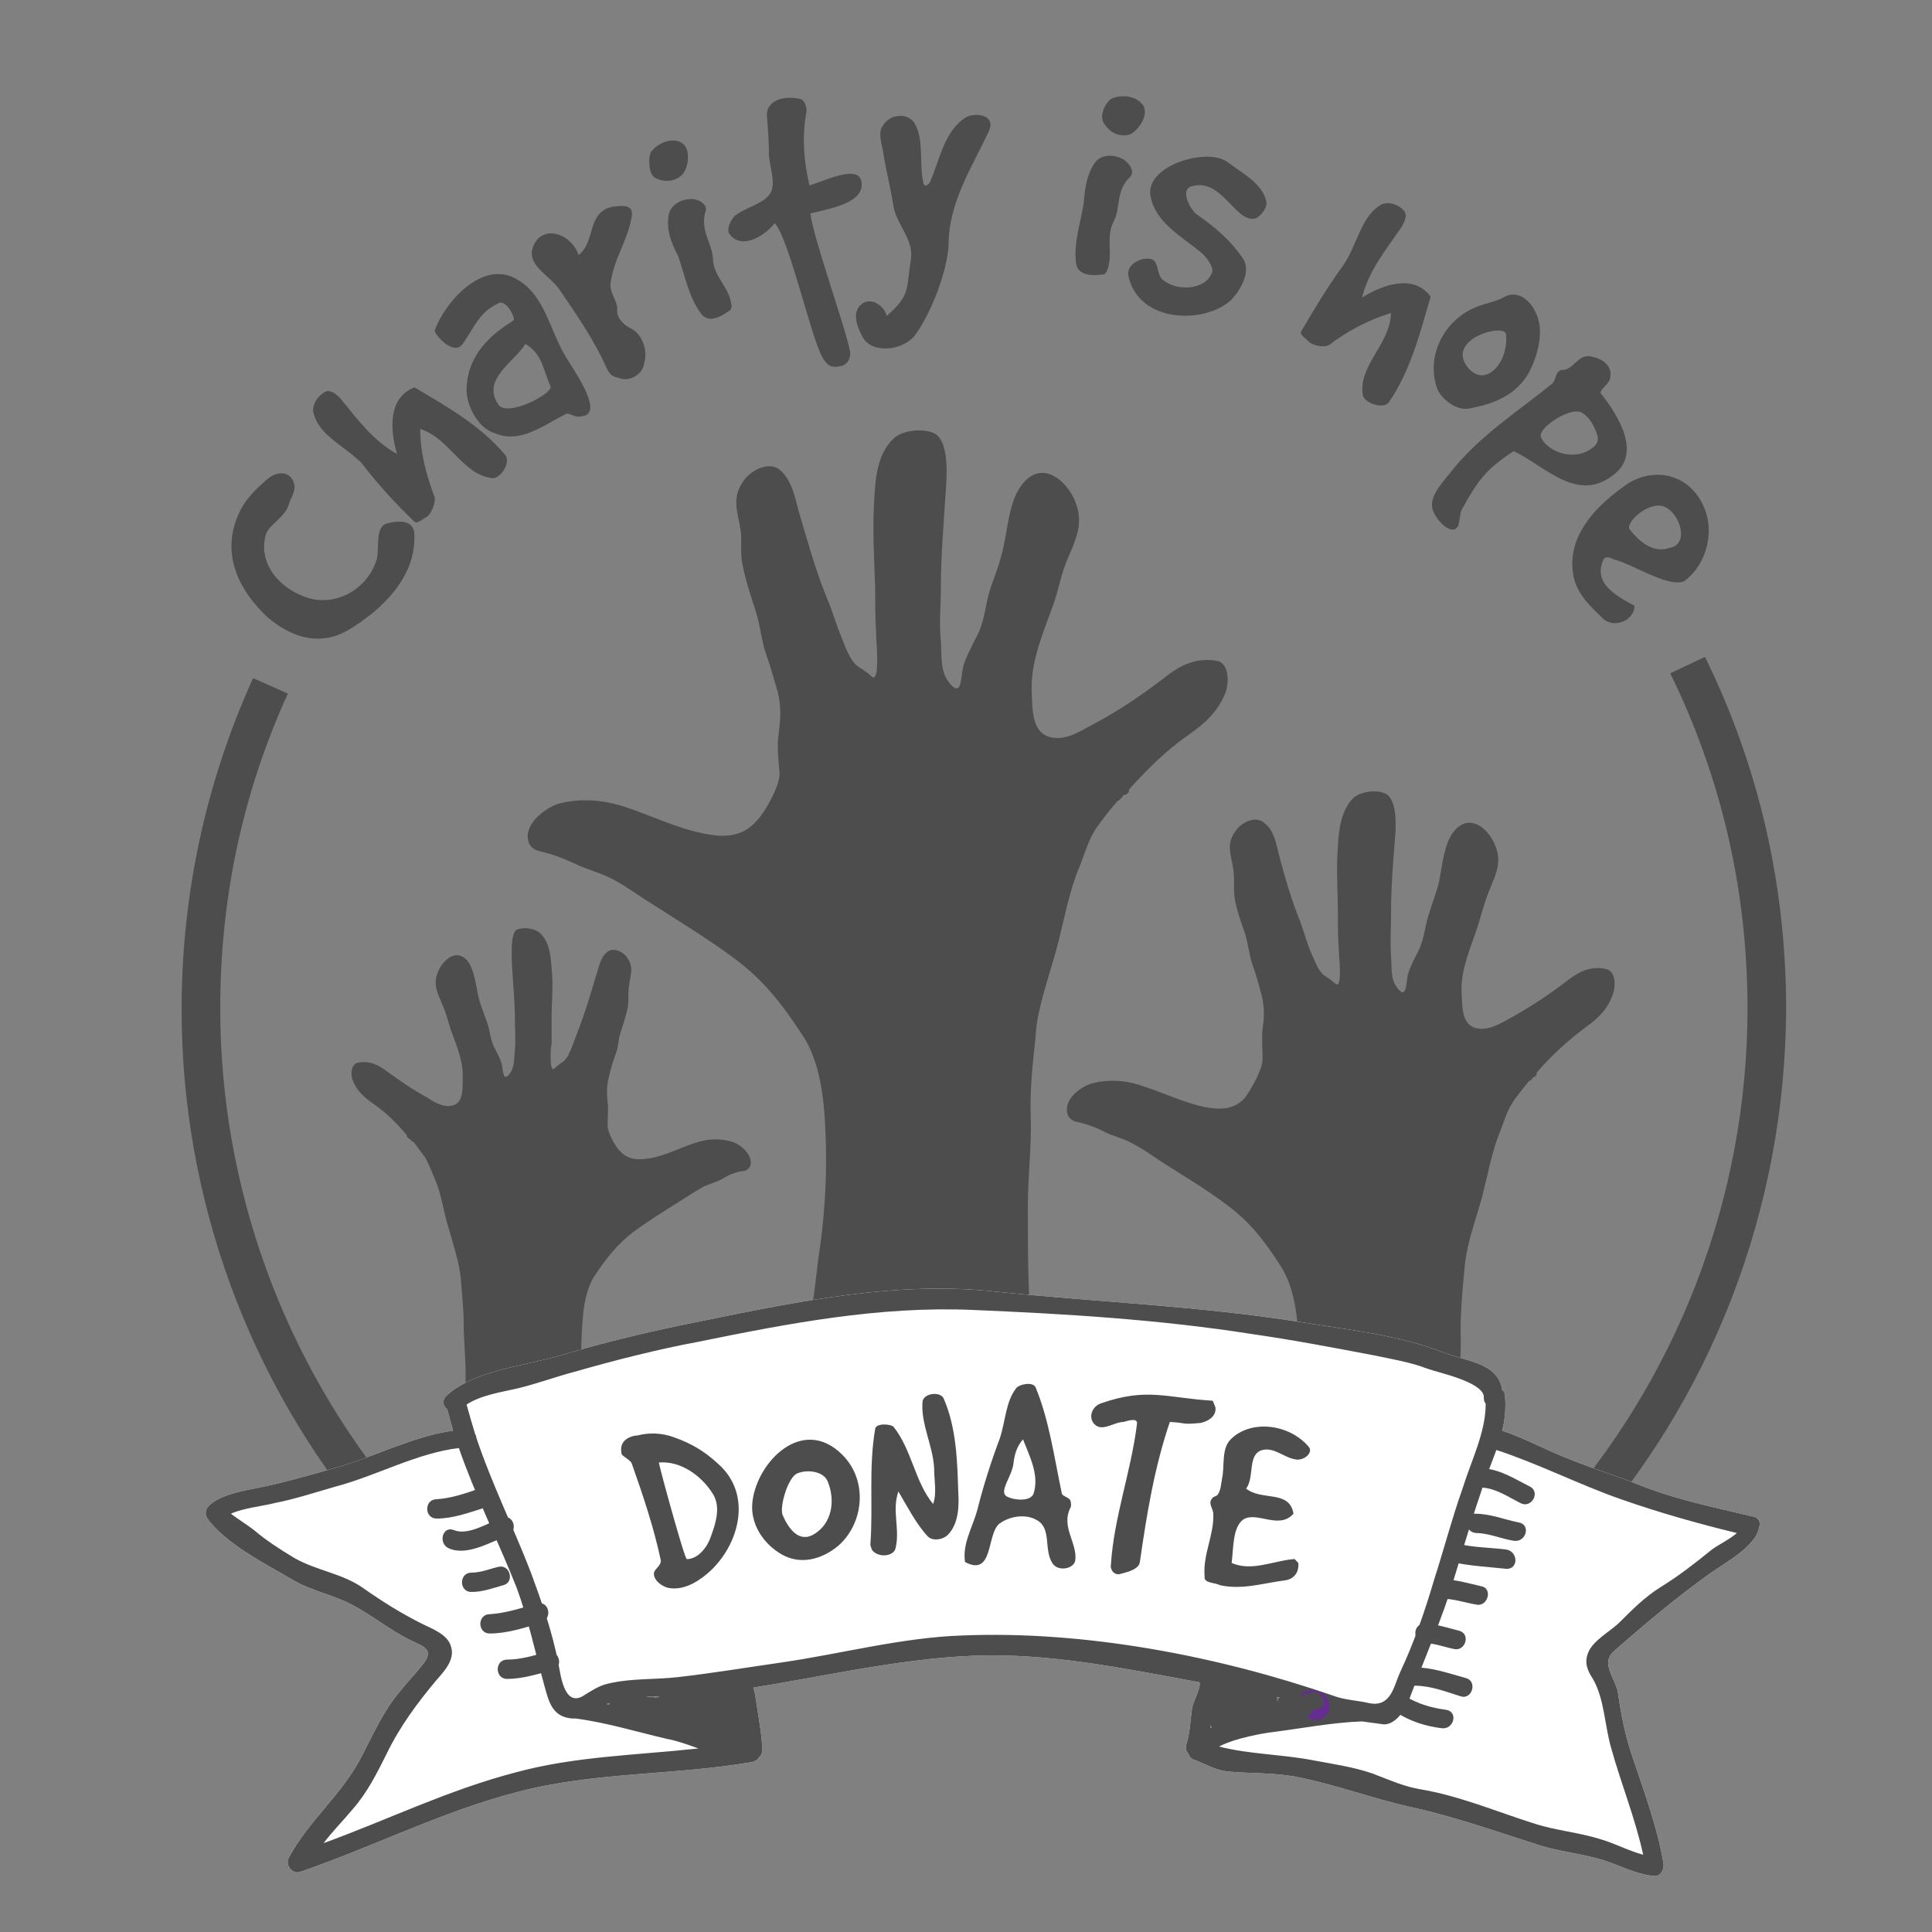 <?xml version="1.0" encoding="utf-8"?>
<!-- Generator: Adobe Illustrator 18.0.0, SVG Export Plug-In . SVG Version: 6.00 Build 0)  -->
<!DOCTYPE svg PUBLIC "-//W3C//DTD SVG 1.1//EN" "http://www.w3.org/Graphics/SVG/1.1/DTD/svg11.dtd">
<svg version="1.1" id="Layer_1" xmlns="http://www.w3.org/2000/svg" xmlns:xlink="http://www.w3.org/1999/xlink" x="0px" y="0px"
	 viewBox="0 0 200 200" enable-background="new 0 0 200 200" xml:space="preserve">
<rect x="0" y="0" width="200" height="200" fill="#808080" stroke="none"/>
<g>
	<g>
		<path fill="#4D4D4D" d="M24.5,53.7c0.7-1.9,1.9-3,3.3-4.2c0.6-0.5,1.9-0.9,2.5,0.2c0.5,0.9-0.1,1.6-0.4,2.5
			c-0.4,1.4-2.1,2.1-2.4,3.2c-0.8,3,1.5,5.6,4.4,6.5c3,0.9,6.2-1,7.1-4c0.3-1.1-0.2-3.3,1-3.7c1.5-0.4,2.9-0.3,2.9,1.2
			c0.1,3.3-1.8,6-4.5,8.2c-1.2,0.9-2.5,1.9-3.9,2.3c-2.6,0.7-4.9-0.4-6.8-2C24.8,61.2,23,57.6,24.5,53.7z"/>
		<path fill="#4D4D4D" d="M32.5,42.9c-0.3-0.7,0.2-1.9,1.3-2.4c0.5-0.1,1,0.3,1.4,0.7c1.8,2.2,3.4,4.4,5.9,5.8
			c-0.7-2.4-1-5.8,1.8-6.9c3.4,2,6.9,4,9.4,7c0.6,0.7-0.4,2.4-1.3,2.4c-3.1-0.3-4.4-4.1-7.5-5.1c0,2.4,0.6,4.7,1.5,7.1
			c0.1,0.5-0.3,1.6-0.8,2c-0.3,0.1-1,0.8-1.3,0.5c-2-1.9-3.8-3.9-5.5-6.1C35.7,46.2,33.1,45.1,32.5,42.9z"/>
		<path fill="#4D4D4D" d="M58.5,42.9c-2.4,1.2-4.7,3.1-7.4,1.9c-1.6-0.5-2.8-2.8-2.8-4.4c0-5,5-7.1,4.9-7.3c0-0.6-0.9-2.1-1.6-1.7
			c-2,0.9-2.5,2.5-3.7,4.2c-0.9,1.3-2.9-0.9-2.9-1.4c1.1-3,4.9-7.2,8.3-5.4c3.1,1.6,3.5,5.2,5.3,8.2c1.2,1.9,4,6,1.5,6.1
			C59.5,43.3,58.9,42.6,58.5,42.9z M54.4,35.6c-1.2,1.9-4.6,3.7-2.8,6.3c0.9,1.3,5.6-1.1,5.4-1.9C56.2,38.3,56.2,36.7,54.4,35.6z"/>
		<path fill="#4D4D4D" d="M55.2,25.5c0.9-2.3,3.9-1.4,4.7,0.9c1.8-1.4,0.8-4.4,3.5-5c1-0.1,2.2-0.3,2,1c-0.4,2.5-1.9,4.4-2.2,7
			c-0.1,0.9,0.7,1.7,0.7,2.6c-0.1,0.7,0.4,1.5,1.4,2c1.1,0.5,1.8,2.2,1.4,3.5c-0.1,1.3-1.6,2.1-2.7,1.6c-0.7-0.1-1-0.5-1.3-1.2
			c-1.2-2.7-3-5.3-4.7-7.8C57,28.5,54.4,27.5,55.2,25.5z"/>
		<path fill="#4D4D4D" d="M67.4,15.7c0.8-1,2.3-1.5,3.2-0.9c1,0.7,0.6,2.6,0.1,3.2c-0.6,0.7-1.8,1-2.9,0.4
			C67.1,18,67.1,16.2,67.4,15.7z M69.2,22.4c0.1-1.1,1.2-1.8,2.4-1.8c0.7,0,1.8,0.6,1.4,1.4c-0.5,1.9,0.7,3.2,0.8,4.7
			c0,1.9,1.7,3,1.9,4.8c0.1,0.1,0,0.5-0.1,0.6c-1,0.7-2.2,1.4-3,0.4c-1.3-1.7-1.7-4-2.4-6C69.5,25.2,69,23.9,69.2,22.4z"/>
		<path fill="#4D4D4D" d="M79.4,12.1c-0.2-1.8,2-2.3,3.6-1.8c0.2,0.1,0.5,0.6,0.5,1.2c-0.5,2.5-0.3,5.2,0.3,7.7
			c1.9-0.6,5.5-2.4,5.4,0c-0.1,1.9-3.4,2.4-5.3,2.9c0.2,2.3,3.7,12,4.1,14.3c0.1,0.7-0.3,1.4-1,1.5c-0.9,0.2-1.3,0-1.8-0.8
			c-1.2-1.9-3.5-12.4-5-14c-1.1,1.4-3.5,2.8-4.7,1.1c-0.3-0.5,0.1-1.3,0.5-1.8c1.2-1,3.2-1.3,3.8-2.5c0.5-1-0.1-2.6-0.2-3.8
			C79.6,14.6,79.5,13.4,79.4,12.1z"/>
		<path fill="#4D4D4D" d="M91.4,13c0.7-1.2,2.6-1.4,3.3-0.2c1,1.8,0.4,4,0.9,6.2c0.2,0.5,0.6,0,0.7-0.2c1-2.4,1.5-5.2,3.6-6.6
			c0.9-0.6,3.2-0.4,2.5,1.3c-1.7,3.7-4.2,7.4-4.2,11.8c-0.1,2.6-1.7,6.9-3.4,9.3c-1.2,1.7-4.5,2.1-5.5,0.3c-0.6-1.1-1.2-2.7,0-3.5
			c0.9-0.6,2.2,0.2,2.5,1.3c2.5-2.2,2-2.8,2.5-5.9c0.3-2-1.5-3.6-1.8-5.4c-0.3-2-0.8-3.8-1.1-5.8C91.2,14.7,90.9,13.6,91.4,13z"/>
		<path fill="#4D4D4D" d="M113.3,16.9c0.6-0.9,1.9-1,3-0.4c0.6,0.4,1.3,1.3,0.6,1.9c-1.4,1.4-0.9,3.2-1.6,4.5
			c-0.9,1.7,0,3.4-0.7,5.1c0,0.1-0.3,0.5-0.4,0.4c-1.2,0.2-2.6,0.1-2.8-1.1c-0.3-2.2,0.5-4.3,0.8-6.4
			C112.3,19.5,112.5,18.1,113.3,16.9z M115.1,10.2c1.2-0.5,2.7-0.2,3.3,0.8c0.5,1.1-0.7,2.6-1.4,2.9c-0.9,0.3-2,0-2.7-1.1
			C113.7,12,114.5,10.5,115.1,10.2z"/>
		<path fill="#4D4D4D" d="M131.1,20.9c0.1,0.6-0.6,1.5-1.1,1.7c-2.1,0.6-3.5-4.3-6.7-3.3c-1.2,0.4,0,2.5,0.6,2.9
			c2,1.4,3.5,2.7,4.8,4.6c0.8,1.3-0.2,3.1-1.2,4.2c-2.7,2.6-9.7,2.5-10.7-2.5c-0.2-1.1,1.3-1.9,2.3-1.7c0.9,0.2,0.6,1.5,1.2,2.1
			c1.4,1.3,4.6,1.2,5.2-0.8c0.1-0.5-0.6-1.5-1.2-2c-2.1-1.7-4.7-3.1-5.2-5.8c-0.6-3.2,6-5.1,8-3.5C128.7,18,130.7,19,131.1,20.9z"/>
		<path fill="#4D4D4D" d="M142.8,21.3c0.6-0.5,1.9-0.3,2.6,0.6c0.3,0.5,0,1-0.3,1.6c-1.6,2.3-3.4,4.5-4.1,7.3
			c2.1-1.3,5.3-2.5,7.1-0.1c-1.1,3.8-2.1,7.7-4.3,10.9c-0.5,0.8-2.4,0.2-2.7-0.6c-0.6-3.1,2.8-5.3,2.9-8.6c-2.3,0.7-4.4,1.8-6.4,3.3
			c-0.5,0.3-1.6,0.1-2.1-0.3c-0.2-0.3-1-0.7-0.8-1.1c1.4-2.4,2.8-4.7,4.4-6.9C140.5,25.3,140.9,22.5,142.8,21.3z"/>
		<path fill="#4D4D4D" d="M151.2,32.7c1.7-1.3,3.4-1.3,4.4-1.9c1.9-1.1,3.6,1,3.8,3.1c0.1,1.5-0.3,2.8-0.8,4
			c-1.2,2.8-3.7,3.9-6.6,4.4c-1.2,0.2-2.7-0.9-3.2-2C147.8,37.6,148.8,34.5,151.2,32.7z M155.9,34.6c-0.1-1.2-6.4,0.5-3.9,3.5
			C153.8,40.2,156.2,37.5,155.9,34.6z"/>
		<path fill="#4D4D4D" d="M161.6,38.3c1.3,0.1,1.7-1.7,3.1-1.4c1.2,0.2,2.2,1,2,2.1c0,0.7-1.1,1.3-1,1.7c1.9,2.4,4.2,6.2,1.4,8.4
			c-3.8,3.1-7.2-0.9-10.4-2.4c-2.9,1.9-3.7,3-5.4,6.1c-0.1,0.2-0.2,0.9-0.3,1.5c-0.5,1.4-2.2-0.3-2.6-1.3c-0.6-1.3,0.6-2.7,1.6-3.9
			c3-3.9,7-6.4,10.7-9.4C161.1,39.3,161,38.5,161.6,38.3z M159.5,45.2c0.5,1.4,3.3,2.7,5.3,1.2c0.9-0.6,0.6-1.4,0.3-2
			c-0.3-0.8-1.1-1.8-1.8-1.8C162,42.5,159.3,44.3,159.5,45.2z"/>
		<path fill="#4D4D4D" d="M176.2,52.1c1.4,2.6,0.6,6.3-1.9,8.1c-1.8,0.6-5.4-1.9-7.3-2.3c-0.1-0.1-0.8-0.4-1,0
			c-1.1,2.4,1.1,3.7,3.2,4.8c0,1.6-2.2,2.4-3.3,1.3c-1.2-1.2-2.6-2.4-3-4.3c-0.8-4,2.1-7.1,5-9.2C170.8,48.2,174.6,48.9,176.2,52.1z
			 M172.9,56.7c2-0.4,1-3.5-0.5-4.2c-1.6-0.8-4.2,1.6-3.7,2.3C169.8,56.2,171.2,57.3,172.9,56.7z"/>
	</g>
	<g>
		<path fill="#4D4D4D" d="M109.3,98.5c0.8-2.9,1.3-6.1,2.5-8.9c0.5-1.3,0.9-2.7,1.7-3.9c0.2-0.3,1.4-1.9,2.2-2.8
			c0.1,0,0.2-0.1,0.3-0.2c0.1-0.1,0.2-0.2,0.3-0.4c0.4,0,0.6-0.3,0.6-0.6c1.9-2.1,3.8-4,6.1-5.6c1.7-1.2,3.1-2.4,3.9-4.5
			c0.3-0.9,0.4-3-1-3.2c-1.9-0.3-3.4,0.3-4.9,1.4c-2.3,1.8-4.9,3.6-7.5,5c-1.2,0.6-2.6,1.6-4,1.6c-2.8,0-2.6-2.9-2.7-4.9
			c-0.1-3.1,1.2-6,2.2-8.8c0.6-1.6,0.8-3.2,1.5-4.8c0.5-1.2,1.2-2.6,1.2-4c0.1-3-3.5-7.1-6-3.6c-1.2,1.6-1.4,4.4-1.8,6.2
			c-0.3,1.5-0.8,2.8-1.3,4.2c-0.6,1.7-0.6,3.4-1.4,5c-0.5,1-1,1.9-1.4,3c-0.4,1.1-0.1,3.8-1.6,1.9c-0.9-1.2-0.7-2.8-0.8-4.2
			c-0.2-1.9,0-3.8,0-5.7c0-3.3,0.3-6.5,0.5-9.8c0.1-1.4,0.4-5.1-1.1-6c-1.1-0.6-3.4-0.4-4.3,0.5c-1.7,1.6-1.9,4.2-2,6.4
			c-0.2,3,0,6.1,0.1,9.1c0,1.6,0,3.1,0.1,4.7c0,0.8,0.1,1.5,0.1,2.3c0,0.4,0.1,2.8-0.6,2.1c-0.4-0.4-1.1-0.8-1.5-1.1
			c-0.7-0.6-1.2-1.9-1.5-2.7c-0.6-1.4-1-2.9-1.6-4.3c-1.2-2.9-2-5.9-2.9-8.9c-0.4-1.5-0.7-3.2-1.9-4.3c-1.1-1-2.9-0.1-3.7,0.9
			c-1.5,2-0.7,3.3-0.4,5.5c0.1,1.2-0.1,2.3,0.2,3.5c0.3,1.6,0.9,3.3,1.4,4.9c0.4,1.3,0.5,2.6,0.9,3.9c0.5,1.4,0.9,2.8,1.3,4.2
			c0.4,1.6,0.3,2.8,0.1,4.4c-0.2,1.3,0,2.7,0.1,4.1c0,1.3-1.5,4-2.4,4.9c-1.5,1.7-3.4,1.7-5.4,1.3c-3-0.6-5.5-1.9-8.3-2.8
			c-2.2-0.7-4.5-0.9-6.8-0.3c-1.5,0.5-3.6,2.2-3.1,3.9c0.1,0.5,0.6,0.9,1.1,1c1.3,0.3,2.4,0.7,3.7,1.3c1.2,0.6,2.5,0.9,3.7,1.5
			c1.6,0.8,3,1.9,4.5,2.8c2.8,1.8,5.6,3.5,8.3,5.5c3.1,2.3,5,4.8,7.1,8c2.1,3.2,2.3,7.8,2.4,11.4c0.1,3.9-0.2,7.9-0.8,11.8
			c-0.4,3.2-0.7,6.5-1.6,9.6c-0.3,1.2-0.4,2.7-0.6,3.9c-0.2,1.9-1,3.6-1.4,5.4c0,0.2,0,0.3,0,0.4c-0.1,0.4,0.1,0.9,0.6,0.9
			c4.5,0,9,0,13.5,0c4.2,0,8.5-0.3,12.7,0.1c0.4,0,0.8-0.5,0.7-0.9c0,0,0-0.1,0-0.1c0.1-0.2,0.1-0.3,0-0.5c-0.3-0.6-0.2-1.7-0.4-2.4
			c-0.5-1.6-0.9-3.2-1.1-4.8c-0.4-2.9-0.5-5.8-0.6-8.7c-0.1-2.8-0.1-5.6-0.1-8.4c0-3.1,0.4-6.2,0.3-9.3c-0.1-2.8,0.2-5.5,0.5-8.2
			C107.3,104.7,108.4,101.7,109.3,98.5z"/>
		<path fill="#4D4D4D" d="M166.2,100.3c-1.5-0.3-2.6,0.2-3.8,1.1c-1.8,1.4-3.9,2.8-5.9,3.9c-0.9,0.5-2,1.2-3.1,1.2
			c-2.2,0-2-2.3-2.1-3.8c-0.1-2.4,1-4.7,1.7-6.9c0.4-1.3,0.7-2.5,1.2-3.7c0.4-1,0.9-2,0.9-3.1c0-2.3-2.7-5.5-4.7-2.8
			c-0.9,1.2-1.1,3.4-1.4,4.9c-0.2,1.1-0.7,2.2-1,3.3c-0.5,1.3-0.5,2.6-1.1,3.9c-0.4,0.8-0.8,1.5-1.1,2.4c-0.3,0.9-0.1,3-1.2,1.5
			c-0.7-0.9-0.5-2.2-0.6-3.2c-0.1-1.5,0-3,0-4.5c0-2.6,0.2-5.1,0.4-7.6c0.1-1.1,0.3-4-0.9-4.7c-0.9-0.5-2.6-0.3-3.4,0.4
			c-1.3,1.3-1.5,3.3-1.6,5c-0.2,2.4,0,4.8,0,7.1c0,1.2,0,2.5,0.1,3.7c0,0.6,0.1,1.2,0.1,1.8c0,0.3,0.1,2.2-0.5,1.6
			c-0.3-0.3-0.8-0.6-1.2-0.9c-0.6-0.5-0.9-1.5-1.2-2.1c-0.5-1.1-0.8-2.3-1.2-3.4c-0.9-2.2-1.6-4.6-2.2-6.9c-0.3-1.2-0.5-2.5-1.5-3.3
			c-0.9-0.8-2.3-0.1-2.9,0.7c-1.2,1.5-0.5,2.6-0.3,4.3c0.1,0.9,0,1.8,0.1,2.7c0.2,1.3,0.7,2.6,1.1,3.8c0.3,1,0.4,2,0.7,3
			c0.4,1.1,0.7,2.2,1,3.3c0.3,1.3,0.3,2.2,0.1,3.5c-0.1,1,0,2.1,0,3.2c0,1-1.2,3.1-1.8,3.9c-1.1,1.3-2.6,1.3-4.2,1
			c-2.3-0.5-4.3-1.5-6.5-2.2c-1.7-0.6-3.6-0.7-5.3-0.2c-1.2,0.4-2.8,1.7-2.4,3.1c0.1,0.4,0.5,0.7,0.8,0.8c1,0.2,1.9,0.5,2.9,1
			c0.9,0.5,2,0.7,2.9,1.2c1.2,0.6,2.4,1.5,3.5,2.2c2.2,1.4,4.4,2.7,6.5,4.3c2.4,1.8,3.9,3.8,5.5,6.3c1.6,2.5,1.8,6.1,1.9,8.9
			c0.1,3.1-0.2,6.2-0.6,9.2c-0.1,0.4-0.1,0.7-0.1,1.1H151c0-1.8,0-3.5,0-5.3c0-2.4,0.3-4.8,0.2-7.2c0-2.2,0.2-4.3,0.4-6.4
			c0.2-2.6,1.1-4.9,1.8-7.4c0.6-2.3,1-4.7,1.9-6.9c0.4-1,0.7-2.1,1.3-3c0.1-0.2,1.1-1.5,1.7-2.2c0.1,0,0.2-0.1,0.2-0.1
			c0.1-0.1,0.2-0.2,0.2-0.3c0.3,0,0.4-0.3,0.4-0.5c1.4-1.6,3-3.1,4.7-4.4c1.4-1,2.5-1.9,3.1-3.5
			C167.3,102.1,167.3,100.5,166.2,100.3z"/>
		<path fill="#4D4D4D" d="M75.8,118.2c-1.3-0.4-2.6-0.3-3.8,0.1c-1.6,0.5-3,1.3-4.7,1.6c-1.2,0.2-2.2,0.2-3.1-0.7
			c-0.5-0.5-1.4-2.1-1.3-2.8c0-0.8,0.1-1.6,0-2.3c-0.1-0.9-0.1-1.6,0.1-2.5c0.2-0.8,0.4-1.6,0.7-2.4c0.3-0.7,0.3-1.5,0.5-2.2
			c0.3-0.9,0.6-1.8,0.8-2.8c0.1-0.7,0-1.3,0.1-2c0.1-1.2,0.6-2-0.2-3.1c-0.4-0.6-1.5-1.1-2.1-0.5c-0.7,0.6-0.8,1.6-1.1,2.4
			c-0.5,1.7-1,3.4-1.6,5c-0.3,0.8-0.6,1.6-0.9,2.4c-0.2,0.5-0.5,1.2-0.9,1.5c-0.3,0.2-0.6,0.4-0.9,0.7c-0.4,0.4-0.4-0.9-0.4-1.2
			c0-0.4,0-0.9,0.1-1.3c0-0.9,0-1.8,0-2.7c0-1.7,0.2-3.5,0-5.2c-0.1-1.2-0.2-2.7-1.2-3.6c-0.5-0.5-1.8-0.7-2.5-0.3
			C52.8,97,53,99.1,53,99.9c0.1,1.9,0.3,3.7,0.3,5.5c0,1.1,0.1,2.2,0,3.3c-0.1,0.8,0,1.7-0.5,2.4c-0.8,1.1-0.7-0.5-0.9-1.1
			c-0.2-0.6-0.5-1.1-0.8-1.7c-0.4-0.9-0.4-1.9-0.8-2.8c-0.3-0.8-0.6-1.6-0.8-2.4c-0.2-1-0.4-2.6-1-3.5c-1.4-1.9-3.4,0.4-3.4,2.1
			c0,0.8,0.4,1.6,0.7,2.3c0.4,0.9,0.6,1.8,0.9,2.7c0.6,1.6,1.3,3.3,1.2,5c0,1.1,0.1,2.8-1.5,2.8c-0.8,0-1.6-0.5-2.2-0.9
			c-1.5-0.8-2.9-1.8-4.3-2.8c-0.8-0.6-1.7-1-2.8-0.8c-0.8,0.1-0.8,1.3-0.6,1.8c0.4,1.1,1.2,1.8,2.2,2.5c1.3,0.9,2.4,2,3.4,3.2
			c0,0.2,0.1,0.3,0.3,0.4c0.1,0.1,0.1,0.1,0.2,0.2c0.1,0.1,0.1,0.1,0.2,0.1c0.4,0.5,1.1,1.5,1.2,1.6c0.4,0.7,0.7,1.5,1,2.2
			c0.7,1.6,0.9,3.4,1.4,5c0.5,1.8,1.1,3.5,1.3,5.3c0.1,1.6,0.3,3.1,0.3,4.7c0,1.7,0.2,3.5,0.2,5.3c0,1.6,0,3.2,0,4.7
			c0,1.4-0.1,2.8-0.2,4.1h13.6c0-0.1-0.1-0.3-0.1-0.4c-0.5-1.7-0.7-3.6-0.9-5.5c-0.3-2.2-0.5-4.5-0.4-6.7c0.1-2.1,0.2-4.7,1.4-6.5
			c1.2-1.8,2.3-3.2,4-4.5c1.5-1.1,3.1-2.1,4.7-3.1c0.8-0.5,1.7-1.1,2.6-1.6c0.7-0.3,1.5-0.5,2.1-0.9c0.7-0.4,1.3-0.6,2.1-0.7
			c0.3-0.1,0.5-0.3,0.6-0.6C77.9,119.5,76.7,118.5,75.8,118.2z"/>
	</g>
	<g>
		<path fill="#4D4D4D" d="M38.3,157.9C25.7,143,18.8,124,18.8,104.5c0-11.9,2.5-23.5,7.4-34.3l3.6,1.6c-4.7,10.3-7,21.2-7,32.6
			c0,18.6,6.6,36.6,18.5,50.8L38.3,157.9z"/>
	</g>
	<g>
		<path fill="#4D4D4D" d="M163.4,160.1l-2.9-2.7c13.1-14.5,20.4-33.4,20.4-53c0-12.2-2.7-23.9-8-34.7l3.6-1.7
			c5.6,11.4,8.4,23.7,8.4,36.5C184.8,125.1,177.2,144.9,163.4,160.1z"/>
	</g>
	<g>
		<path fill="#FFFFFF" d="M181.5,157c-4.2-1-8.2-1.8-12.1-3.4c-2.3-0.9-4.6-1.6-6.8-2.5c-2.4-0.9-4.7-2.2-7.1-3
			c0.3-1.1,0.4-2.3,0.3-3.6c0-0.2-0.1-0.5-0.3-0.6c0,0,0,0,0-0.1c-0.5-2.8-3.9-2.9-6.1-3.8c-4.6-1.8-9.6-2.3-14.5-3.1
			c-10.6-1.7-21.2-2.1-31.9-3.2c-10.1-1.1-20.3,1-30.1,3c-5.1,1-10.2,2.2-15.2,3.7c-3.5,1-8.7,1.5-11.5,4.1
			c-0.5,0.5-0.3,1.1,0.1,1.4c0.2,0.7,0.4,1.5,0.6,2.2c-4.3,0.6-8.5,2.9-12.7,4c-2.5,0.7-4.9,1.4-7.4,1.9c-1.5,0.3-4,0.7-5.2,1.9
			c-0.3,0.3-0.4,0.8-0.2,1.2c1.9,2.7,6.1,4.8,9,6.5c1.9,1.1,4.1,1.5,6,2.5c2.1,1.1,3.9,2.6,6.1,3.7c1.2,0.6,2.7,0.9,1.1,2.7
			c-0.7,0.9-1.5,1.7-2.2,2.6c-1.7,2-2.7,4.3-3.9,6.6c-2,4-5.5,6.7-7.6,10.6c-0.4,0.7,0.3,1.7,1.1,1.5c7.6-2.6,14.8-6.3,22.6-8.3
			c8-2.1,16.2-1.7,24.3-3.1c0.3-0.1,0.5-0.2,0.6-0.4c0.2-0.2,0.4-0.4,0.4-0.8c0-1.4-0.3-2.9-0.5-4.3c-0.1-0.6-0.2-1.5-0.4-2.2
			c7.5-1.2,15.2-3,22.8-3.3c7.8-0.3,15.5,1.3,23.1,2.7c0.1,0,0.2,0,0.3,0.1c0,0.9-0.7,1.9-0.8,2.7c-0.2,1.3-0.2,2.5-0.6,3.7
			c-0.1,0.4,0,0.7,0.2,0.9c0.1,0.3,0.3,0.6,0.7,0.7c1.3,0.5,2.2,1.1,3.6,1.2c2.2,0.2,4.4,0.1,6.7,0.5c4.2,0.8,8.1,2.3,12.2,3.2
			c4.5,1,8.7,2.5,13.1,3.9c2.2,0.7,4.6,0.9,6.8,1.6c1.8,0.6,3.2,1.4,5.1,1.6c0.7,0.1,1.1-0.7,1-1.3c-0.6-3.7-2.1-7.7-3.3-11.3
			c-0.7-2.1-1.1-4.2-1.4-6.3c-0.2-1.5-1.9-3.1-0.4-4.4c3.2-2.8,6.4-5.5,9.9-8c1.5-1.1,4.8-2.8,5.1-4.8
			C182.3,157.7,182.1,157.1,181.5,157z M76.5,175.2c0,0-0.1,0-0.1,0C76.4,175.2,76.4,175.2,76.5,175.2z M75.9,174.8
			c0.1,0.1,0.1,0.2,0.2,0.2c0,0,0,0.1,0,0.1c0.1,0.3,0.1,0.5,0.2,0.8c0.2,0.7,0.3,1.4,0.4,2.1c0.1,0.7,0.2,1.4,0.3,2.2
			c-2.8-0.2-6-1.7-8.6-2.4c-1.8-0.4-3.7-0.9-5.6-1.4c1.3-0.5,2.6-0.8,4.2-0.8C70,175.7,73,175.3,75.9,174.8z M134.5,176.3
			c0.3,0.1,0.6,0.2,1,0.3c-2.1,0.3-4.2,0.6-6.3,1c-1,0.2-2.6,0.6-3.9,1.3c0.1-0.8,0.2-1.7,0.4-2.5c0.2-0.7,0.5-1.4,0.6-2.1
			C129,174.9,131.8,175.5,134.5,176.3z"/>
		<path fill="#4D4D4D" d="M181.5,157c-4.2-1-8.2-1.8-12.1-3.4c-2.3-0.9-4.6-1.6-6.8-2.5c-2.4-0.9-4.7-2.2-7.1-3
			c0.3-1.1,0.4-2.3,0.3-3.6c0-0.2-0.1-0.5-0.3-0.6c0,0,0,0,0-0.1c-0.5-2.8-3.9-2.9-6.1-3.8c-4.6-1.8-9.6-2.3-14.5-3.1
			c-10.6-1.7-21.2-2.1-31.9-3.2c-10.1-1.1-20.3,1-30.1,3c-5.1,1-10.2,2.2-15.2,3.7c-3.5,1-8.7,1.5-11.5,4.1
			c-0.5,0.5-0.3,1.1,0.1,1.4c0.2,0.7,0.4,1.5,0.6,2.2c-4.3,0.6-8.5,2.9-12.7,4c-2.5,0.7-4.9,1.4-7.4,1.9c-1.5,0.3-4,0.7-5.2,1.9
			c-0.3,0.3-0.4,0.8-0.2,1.2c1.9,2.7,6.1,4.8,9,6.5c1.9,1.1,4.1,1.5,6,2.5c2.1,1.1,3.9,2.6,6.1,3.7c1.2,0.6,2.7,0.9,1.1,2.7
			c-0.7,0.9-1.5,1.7-2.2,2.6c-1.7,2-2.7,4.3-3.9,6.6c-2,4-5.5,6.7-7.6,10.6c-0.4,0.7,0.3,1.7,1.1,1.5c7.6-2.6,14.8-6.3,22.6-8.3
			c8-2.1,16.2-1.7,24.3-3.1c0.3-0.1,0.5-0.2,0.6-0.4c0.2-0.2,0.4-0.4,0.4-0.8c0-1.4-0.3-2.9-0.5-4.3c-0.1-0.6-0.2-1.5-0.4-2.2
			c7.5-1.2,15.2-3,22.8-3.3c7.8-0.3,15.5,1.3,23.1,2.7c0.1,0,0.2,0,0.3,0.1c0,0.9-0.7,1.9-0.8,2.7c-0.2,1.3-0.2,2.5-0.6,3.7
			c-0.1,0.4,0,0.7,0.2,0.9c0.1,0.3,0.3,0.6,0.7,0.7c1.3,0.5,2.2,1.1,3.6,1.2c2.2,0.2,4.4,0.1,6.7,0.5c4.2,0.8,8.1,2.3,12.2,3.2
			c4.5,1,8.7,2.5,13.1,3.9c2.2,0.7,4.6,0.9,6.8,1.6c1.8,0.6,3.2,1.4,5.1,1.6c0.7,0.1,1.1-0.7,1-1.3c-0.6-3.7-2.1-7.7-3.3-11.3
			c-0.7-2.1-1.1-4.2-1.4-6.3c-0.2-1.5-1.9-3.1-0.4-4.4c3.2-2.8,6.4-5.5,9.9-8c1.5-1.1,4.8-2.8,5.1-4.8
			C182.3,157.7,182.1,157.1,181.5,157z M53.3,183.5c-6.9,1.8-13.2,4.9-19.8,7.3c0.9-1.2,2-2.3,3-3.5c1.5-1.7,2.5-3.7,3.5-5.7
			c1.4-2.9,3.2-5.3,5.2-7.7c0.8-0.9,1.9-2.1,1.5-3.4c-0.3-1.3-2-1.9-3-2.4c-2.2-1.1-4.1-2.3-6.1-3.7c-2.1-1.5-4.8-1.8-7.1-3.1
			c-1.5-0.9-2.9-1.8-4.2-2.9c-0.5-0.4-1.6-1.1-2.4-1.7c1.3-0.6,3.4-0.8,4.5-1.1c2.1-0.4,4.2-1.1,6.3-1.7c4.2-1.1,8.5-3.5,12.8-4
			c1.7,4.9,4.1,9.7,6,14.5c1.2,3.3,1.9,6.6,2.8,9.9c0.5,1.8,0.8,3.4,2.9,3.6c0.1,0,0.2,0,0.4,0c3.1,0.4,6.4,1.4,9.4,2.1
			c1.1,0.2,2.2,0.6,3.3,1C65.9,181.7,59.5,181.8,53.3,183.5z M76.5,175.2c0,0-0.1,0-0.1,0C76.4,175.2,76.4,175.2,76.5,175.2z
			 M75.9,174.8c0.1,0.1,0.1,0.2,0.2,0.2c0,0,0,0.1,0,0.1c0.1,0.3,0.1,0.5,0.2,0.8c0.2,0.7,0.3,1.4,0.4,2.1c0.1,0.7,0.2,1.4,0.3,2.2
			c-2.8-0.2-6-1.7-8.6-2.4c-1.8-0.4-3.7-0.9-5.6-1.4c1.3-0.5,2.6-0.8,4.2-0.8C70,175.7,73,175.3,75.9,174.8z M99.7,169.3
			c-6.3,0.2-12.6,1.9-18.8,2.8c-3.5,0.5-7.1,1.1-10.6,1.5c-2.5,0.3-4.9,0.1-7.4,0.7c-0.9,0.2-1.8,0.8-2.6,1.3
			c-2,1.1-2.3-2.6-2.5-3.4c-0.6-3.2-1.7-6.3-2.8-9.3c-1.8-4.7-4.1-9.3-5.7-14.1c0-0.1,0-0.2-0.1-0.3c-0.3-1-0.6-2-0.9-3.1
			c1.5-1,3.7-1.3,5.4-1.7c2-0.5,3.9-1.2,5.8-1.7c4.2-1.2,8.5-2.3,12.8-3.1c9.3-1.9,18.7-3.7,28.3-3.3c9.6,0.4,19.5,1,29,2.5
			c4.2,0.6,8.4,1.4,12.6,2.2c1.9,0.4,3.8,0.7,5.6,1.4c1.1,0.4,5.5,1.3,5.8,2.8c0,0,0,0,0,0c0,0.3,0,0.6,0.2,0.8c0,3-1.5,5.9-2.4,8.8
			c-1.1,3.1-1.9,6.2-2.9,9.3c-1,3.4-2.1,6.6-3.6,9.8c-0.6,1.3-0.9,3.6-3.2,3.1c-1.3-0.3-2.5-0.3-3.8-0.8
			C126,171.4,112.3,168.8,99.7,169.3z M134.5,176.3c0.3,0.1,0.6,0.2,1,0.3c-2.1,0.3-4.2,0.6-6.3,1c-1,0.2-2.6,0.6-3.9,1.3
			c0.1-0.8,0.2-1.7,0.4-2.5c0.2-0.7,0.5-1.4,0.6-2.1C129,174.9,131.8,175.5,134.5,176.3z M177.1,160.5c-1.6,1.3-3.4,2.7-5.2,3.8
			c-1.6,1-2.9,2.3-4.2,3.6c-1,1-2.8,1.9-3.3,3.2c-0.4,1-0.1,1.8,0.5,2.7c1.2,2.1,1.2,4.8,1.9,7.2c1,3.6,2.5,7.3,3.3,11
			c-1.5-0.4-3-1.2-4.4-1.6c-2.2-0.7-4.6-0.9-6.8-1.6c-4.1-1.3-7.8-2.9-12-3.6c-1.7-0.3-3.2-1-4.8-1.6c-2-0.7-4.2-1-6.3-1.4
			c-3.2-0.6-6.5-0.6-9.6-1.4c1.7-0.9,4.7-1.4,5.6-1.5c3.1-0.4,6.2-1,9.2-1.1c0,0,0,0,0,0c0.7,0.1,1.5,0.2,2.2,0.3
			c1.4,0.1,2.5-1.9,2.8-2.9c1.3-3.5,2.8-6.9,4-10.5c1.1-3.5,2.1-7.1,3.3-10.6c0.5-1.6,1.1-3,1.6-4.4c4.3,1.4,8.6,3.6,12.9,5.1
			c4,1.4,7.9,2.5,12,3.5C179,159.4,177.7,160,177.1,160.5z"/>
		<g>
			<path fill="#4D4D4D" d="M49.6,154.1c-1.4,0.5-2.9,1-4.4,1.1c-1.3,0-1.3,2,0,2c1.7,0,3.3-0.6,4.9-1.1
				C51.3,155.6,50.8,153.7,49.6,154.1z"/>
			<path fill="#4D4D4D" d="M52,157.1c-1.4,0.5-3.5,1.9-5,1.3c-1.2-0.5-1.7,1.4-0.5,1.9c1.9,0.8,4.3-0.7,6-1.3
				C53.7,158.6,53.2,156.7,52,157.1z"/>
			<path fill="#4D4D4D" d="M51.6,162.2c-0.9,0.2-1.8,0.6-2.8,0.6c-1.3,0-1.3,2,0,2c1.2,0,2.2-0.4,3.3-0.7
				C53.3,163.8,52.8,161.9,51.6,162.2z"/>
			<path fill="#4D4D4D" d="M55.5,166c-1.6,0.5-3.2,1-4.8,1.1c-1.3,0-1.3,2,0,2c1.8,0,3.6-0.6,5.3-1.1
				C57.3,167.5,56.8,165.6,55.5,166z"/>
			<path fill="#4D4D4D" d="M56.6,171c-1.4,0.4-2.7,0.8-4.1,0.8c-1.3,0-1.3,2,0,2c1.6,0,3.1-0.5,4.7-0.9
				C58.4,172.6,57.9,170.7,56.6,171z"/>
		</g>
		<g>
			<path fill="#4D4D4D" d="M144.6,177.3c1.4,0.9,3,1.4,4.6,1.6c1.3,0.2,1.8-1.7,0.5-1.9c-1.5-0.2-2.9-0.6-4.2-1.4
				C144.5,174.9,143.5,176.6,144.6,177.3L144.6,177.3z"/>
		</g>
		<g>
			<path fill="#4D4D4D" d="M146.4,174.5c1.7,0,3.2,0.6,4.8,1.1c1.2,0.4,1.8-1.6,0.5-1.9c-1.8-0.5-3.5-1.1-5.3-1.1
				C145.1,172.5,145.1,174.5,146.4,174.5L146.4,174.5z"/>
		</g>
		<g>
			<path fill="#4D4D4D" d="M147.5,170.1c1,0,2,0.4,3,0.6c1.2,0.3,1.8-1.6,0.5-1.9c-1.2-0.3-2.3-0.7-3.6-0.7
				C146.2,168.1,146.2,170.1,147.5,170.1L147.5,170.1z"/>
		</g>
		<g>
			<path fill="#4D4D4D" d="M149.3,165.5c1.2,0,2.3,0.4,3.5,0.6c1.2,0.3,1.8-1.7,0.5-1.9c-1.3-0.3-2.6-0.7-4-0.7
				C148,163.5,148,165.5,149.3,165.5L149.3,165.5z"/>
		</g>
		<g>
			<path fill="#4D4D4D" d="M150.3,161.7c1.8,0.4,3.7,0.5,5.6,0.7c1.3,0.1,1.3-1.8,0-2c-1.7-0.2-3.4-0.2-5-0.6
				C149.6,159.5,149.1,161.4,150.3,161.7L150.3,161.7z"/>
		</g>
		<g>
			<path fill="#4D4D4D" d="M152.8,158.7c1.3,0,2.6,0.6,3.9,0.8c1.3,0.2,1.8-1.7,0.5-1.9c-1.5-0.3-2.9-0.9-4.5-0.9
				C151.5,156.6,151.5,158.6,152.8,158.7L152.8,158.7z"/>
		</g>
		<g>
			<path fill="#4D4D4D" d="M153.5,154c1.4,0.1,2.7,1,3.9,1.6c1.1,0.6,2.1-1.1,1-1.7c-1.6-0.8-3.1-1.8-4.9-1.9
				C152.2,152,152.2,154,153.5,154L153.5,154z"/>
		</g>
		<g>
			<g>
				<path fill="#662D91" d="M135.4,177.8c-0.5-0.3-0.5-0.3-0.1,0c0.2,0.1,0.3,0.2,0.5,0.2c0.8,0.2,1.6-0.2,1.8-1
					c0.2-0.7-0.2-1.7-1-1.8c0.5,0.3,0.5,0.3,0.1,0c-0.2-0.1-0.3-0.2-0.5-0.2c-0.8-0.2-1.6,0.2-1.8,1
					C134.2,176.8,134.6,177.7,135.4,177.8L135.4,177.8z"/>
			</g>
		</g>
		<path fill="#4D4D4D" d="M135.8,175.2c-0.7,0.2-1.2,0.4-1.8,0.6c-0.2-0.3-0.4-0.4-0.8-0.4c-0.5,0-0.9,0.4-1,0.8c0,0,0,0,0,0
			c0-0.5-0.1-1-0.2-1.5c-0.2-0.5-0.7-0.8-1.2-0.7c-0.3,0.1-0.5,0.3-0.6,0.5c-0.1-0.2-0.1-0.5-0.2-0.7c-0.2-0.5-0.9-0.6-1.3-0.4
			c-0.1,0-0.1-0.1-0.2-0.1c-0.2-0.2-0.4-0.3-0.7-0.3c-0.1,0-0.3,0-0.4,0c-0.6,0-0.9,0.4-0.9,0.8c-0.2,0.1-0.4,0.3-0.5,0.6
			c-0.1,0.4-0.3,0.8-0.5,1.1c-0.2,0.4-0.4,0.8-0.6,1.3c-0.1,0.4,0.1,0.9,0.4,1.1c0,0.1,0,0.2,0,0.3c-0.1,1.1,1.3,1.2,1.8,0.5
			c0.3,0.1,0.7,0,1-0.3c0.8,0,1.6-0.1,2.4-0.1c1.7-0.1,3.4,0.3,4.9-0.6c0.3-0.1,0.4-0.4,0.4-0.6c0.2-0.1,0.4-0.1,0.6-0.2
			C137.6,176.8,137,174.9,135.8,175.2z"/>
		<path fill="#4D4D4D" d="M77.7,177.7c0.2-0.4,0.2-0.8,0.1-1.3c-0.1-0.2-0.3-0.5-0.5-0.6c0-0.4,0-0.8,0-1.1c0-1.3-1.9-1.3-2,0
			c0,0,0,0.1,0,0.1c-0.2-0.3-0.6-0.5-1-0.4c-1.2,0.2-2.5,0.4-3.7,0.4c-0.2,0-0.3,0.1-0.5,0.1c-0.5,0.1-0.9,0.2-1.4,0.4
			c-0.2,0.1-0.4,0.2-0.5,0.4c0,0-0.1,0-0.1,0c-0.1,0-0.1,0-0.2,0.1c-0.1-0.1-0.3-0.1-0.4-0.1c-0.1,0-0.3,0-0.4,0
			c-0.1,0-0.1-0.1-0.2-0.1c-0.3-0.2-0.7-0.1-0.9,0c-0.7,0-1.3,0-2,0.1c-1.2,0-1.3,1.8-0.2,2c0.2,0.1,0.4,0.2,0.6,0.2
			c0.6,0,1.1,0.1,1.7,0.1c0.1,0.1,0.3,0.2,0.5,0.3c0.2,0.1,0.5,0.1,0.7,0.1c1.3,0.6,2.6,1.2,4.2,1.2c0.3,0,0.6-0.1,0.7-0.4
			c0.5,1,1.6,1.5,2.8,1.1c0.1,0,0.2-0.1,0.2-0.1c0.1,0.1,0.2,0.2,0.3,0.3c0.1,0.1,0.2,0.1,0.3,0.2c0.3,0.2,0.7,0.2,1,0
			c0.7-0.4,0.9-1,0.9-1.7c0.1-0.1,0.1-0.3,0.2-0.4C78,178.3,77.9,178,77.7,177.7z"/>
	</g>
	<g>
		<path fill="#4D4D4D" d="M67.7,162.8c0.1-0.4,0.8-0.8,0.7-1.3c-0.7-3.3-1.8-6.6-3-10c-0.1-0.3-0.7-0.6-1-0.9
			c-0.1-0.1-0.1-0.5-0.1-0.6c0-1,1.1-1.4,1.7-1.4c1.1-0.3,2.5-0.3,3.8,0.2c1.7,0.6,3.1,1.4,4.5,2.7c3.8,3.3,2.1,8.8-1.2,11.5
			c-1.1,0.9-2.4,1.6-3.8,1.4C68.6,164.3,67.6,163.6,67.7,162.8z M73.5,159.3c0.6-1.6,1.2-3.4,0.2-4.8c-1.1-1.7-3.2-3.3-5.5-3.1
			c0.2,1,2.7,10.1,2.9,10C72.3,161.4,73.2,160.1,73.5,159.3z"/>
		<path fill="#4D4D4D" d="M87.2,150.6c2.7,2.7,2.2,7.1-0.4,9.4c-1.8,1.5-4,2-5.9,0.9c-1.9-1.1-3.3-3.2-3-5.5
			C78.4,151.3,83.1,146.5,87.2,150.6z M84.3,158.8c1.8-1.1,2.2-3.4,1.4-5.4c-0.4-1.1-2.1-1.3-3.1-0.9c-1,0.3-1.9,3.4-1.6,4.3
			C81.6,158.2,82.7,159.8,84.3,158.8z"/>
		<path fill="#4D4D4D" d="M90.1,159.9c0.3-4-0.2-7.9,0.5-12c0.1-0.6,1.6-0.5,1.9-0.2c1.9,2.4,2.2,5.7,4.1,8c0.4-1.2,0.1-2.4,0.1-3.7
			c-0.1-2.3-1.4-4.6-1.2-6.9c0.1-0.9,1.9-1.1,2.2-0.3c1.3,3,1.4,6.4,1.5,9.7c0.1,1.5,0,3.2-1,4.3c-0.5,0.6-1.7,0.8-2.2,0.2
			c-1.2-1.3-2.1-3.1-3-4.6c-0.7,2,0.2,3.9-0.3,5.9c-0.2,0.8-1.7,1-2.4,0.2C90.2,160.3,90.1,160,90.1,159.9z"/>
		<path fill="#4D4D4D" d="M105.2,143.7c0.3-0.4,1.7-0.7,2-0.1c1.4,3.4,1.9,7.1,2.7,10.9c0,0.4,0.6,0.4,0.9,0.8
			c0.1,0.3,0.1,0.7,0,0.8c-1,2,0.8,3.7,0.5,5.5c-0.2,0.8-1.7,1.1-2.3,0.3c-1-1.4-0.1-3.6-1.6-4.5c-1.1-0.7-2.8-0.5-3.9,0.3
			c-1.4,1-0.6,5.6-3.6,4c-0.3-1.9,0.8-3.6,1.3-5.5c0.6-2.4,1.4-4.9,2.3-7.3C104.1,147.1,104.1,145.1,105.2,143.7z M104.2,154.9
			c0.7,0.4,2.5,0.6,2.8-0.3c0.6-1.9-0.4-3.8-1.1-5.6c-0.7,0.8-0.9,1.7-1,2.6C104.7,152.9,103.4,154.4,104.2,154.9z"/>
		<path fill="#4D4D4D" d="M115,162c0.3-4.9,2.1-9.7,2.7-14.6c0.1-0.7-1-0.3-1.4-0.2c-0.9,0-2,0.9-2.8,0.4c-0.9-0.6-0.6-1.9,0.4-2.3
			c4.8-1.7,6.8-0.6,11.6-0.3c0.1,0,0.2,0.5,0.3,0.6c0.2,0.9-0.6,1.5-1.5,1.7c-2.1,0.2-1.3,0-3.2-0.1c-1.6,4.7-2.4,9.6-3.1,14.5
			c-0.1,0.7-1.1,1-1.9,1.2C115.3,163.2,114.9,162.4,115,162z"/>
		<path fill="#4D4D4D" d="M127.4,149c2.1-2.1,6.1-1.6,8.1,0.8c0.4,0.5-0.3,1.3-1.2,1.3c-1.3-0.1-2.3-1.3-3.6-1
			c-1.6,0.4-0.8,2.8-1.7,4c1.6,1.3,4.5,0.1,4.9,2.6c-1.5,1.7-3.8-0.3-5.2,0.6c-1.1,0.8-1,2.9-1.2,4.5c2.1,0.9,4.2-0.2,6.4-0.4
			c0.1-0.1,0.3,0.2,0.5,0.4c0.1,1-0.5,1.7-1.4,1.8c-2.3,0.3-4.4,1-6.7,0.5c-0.6-0.3-1.7-0.2-1.6-0.9c-0.2-2.3,1-4.3,0.9-6.5
			c0-0.5-0.6-1.1-0.1-1.6c0-0.1,0.3-0.2,0.5-0.3c0.4-0.5,0.4-1.2,0.5-1.7C126.8,151.8,126.4,150,127.4,149z"/>
	</g>
</g>
</svg>
